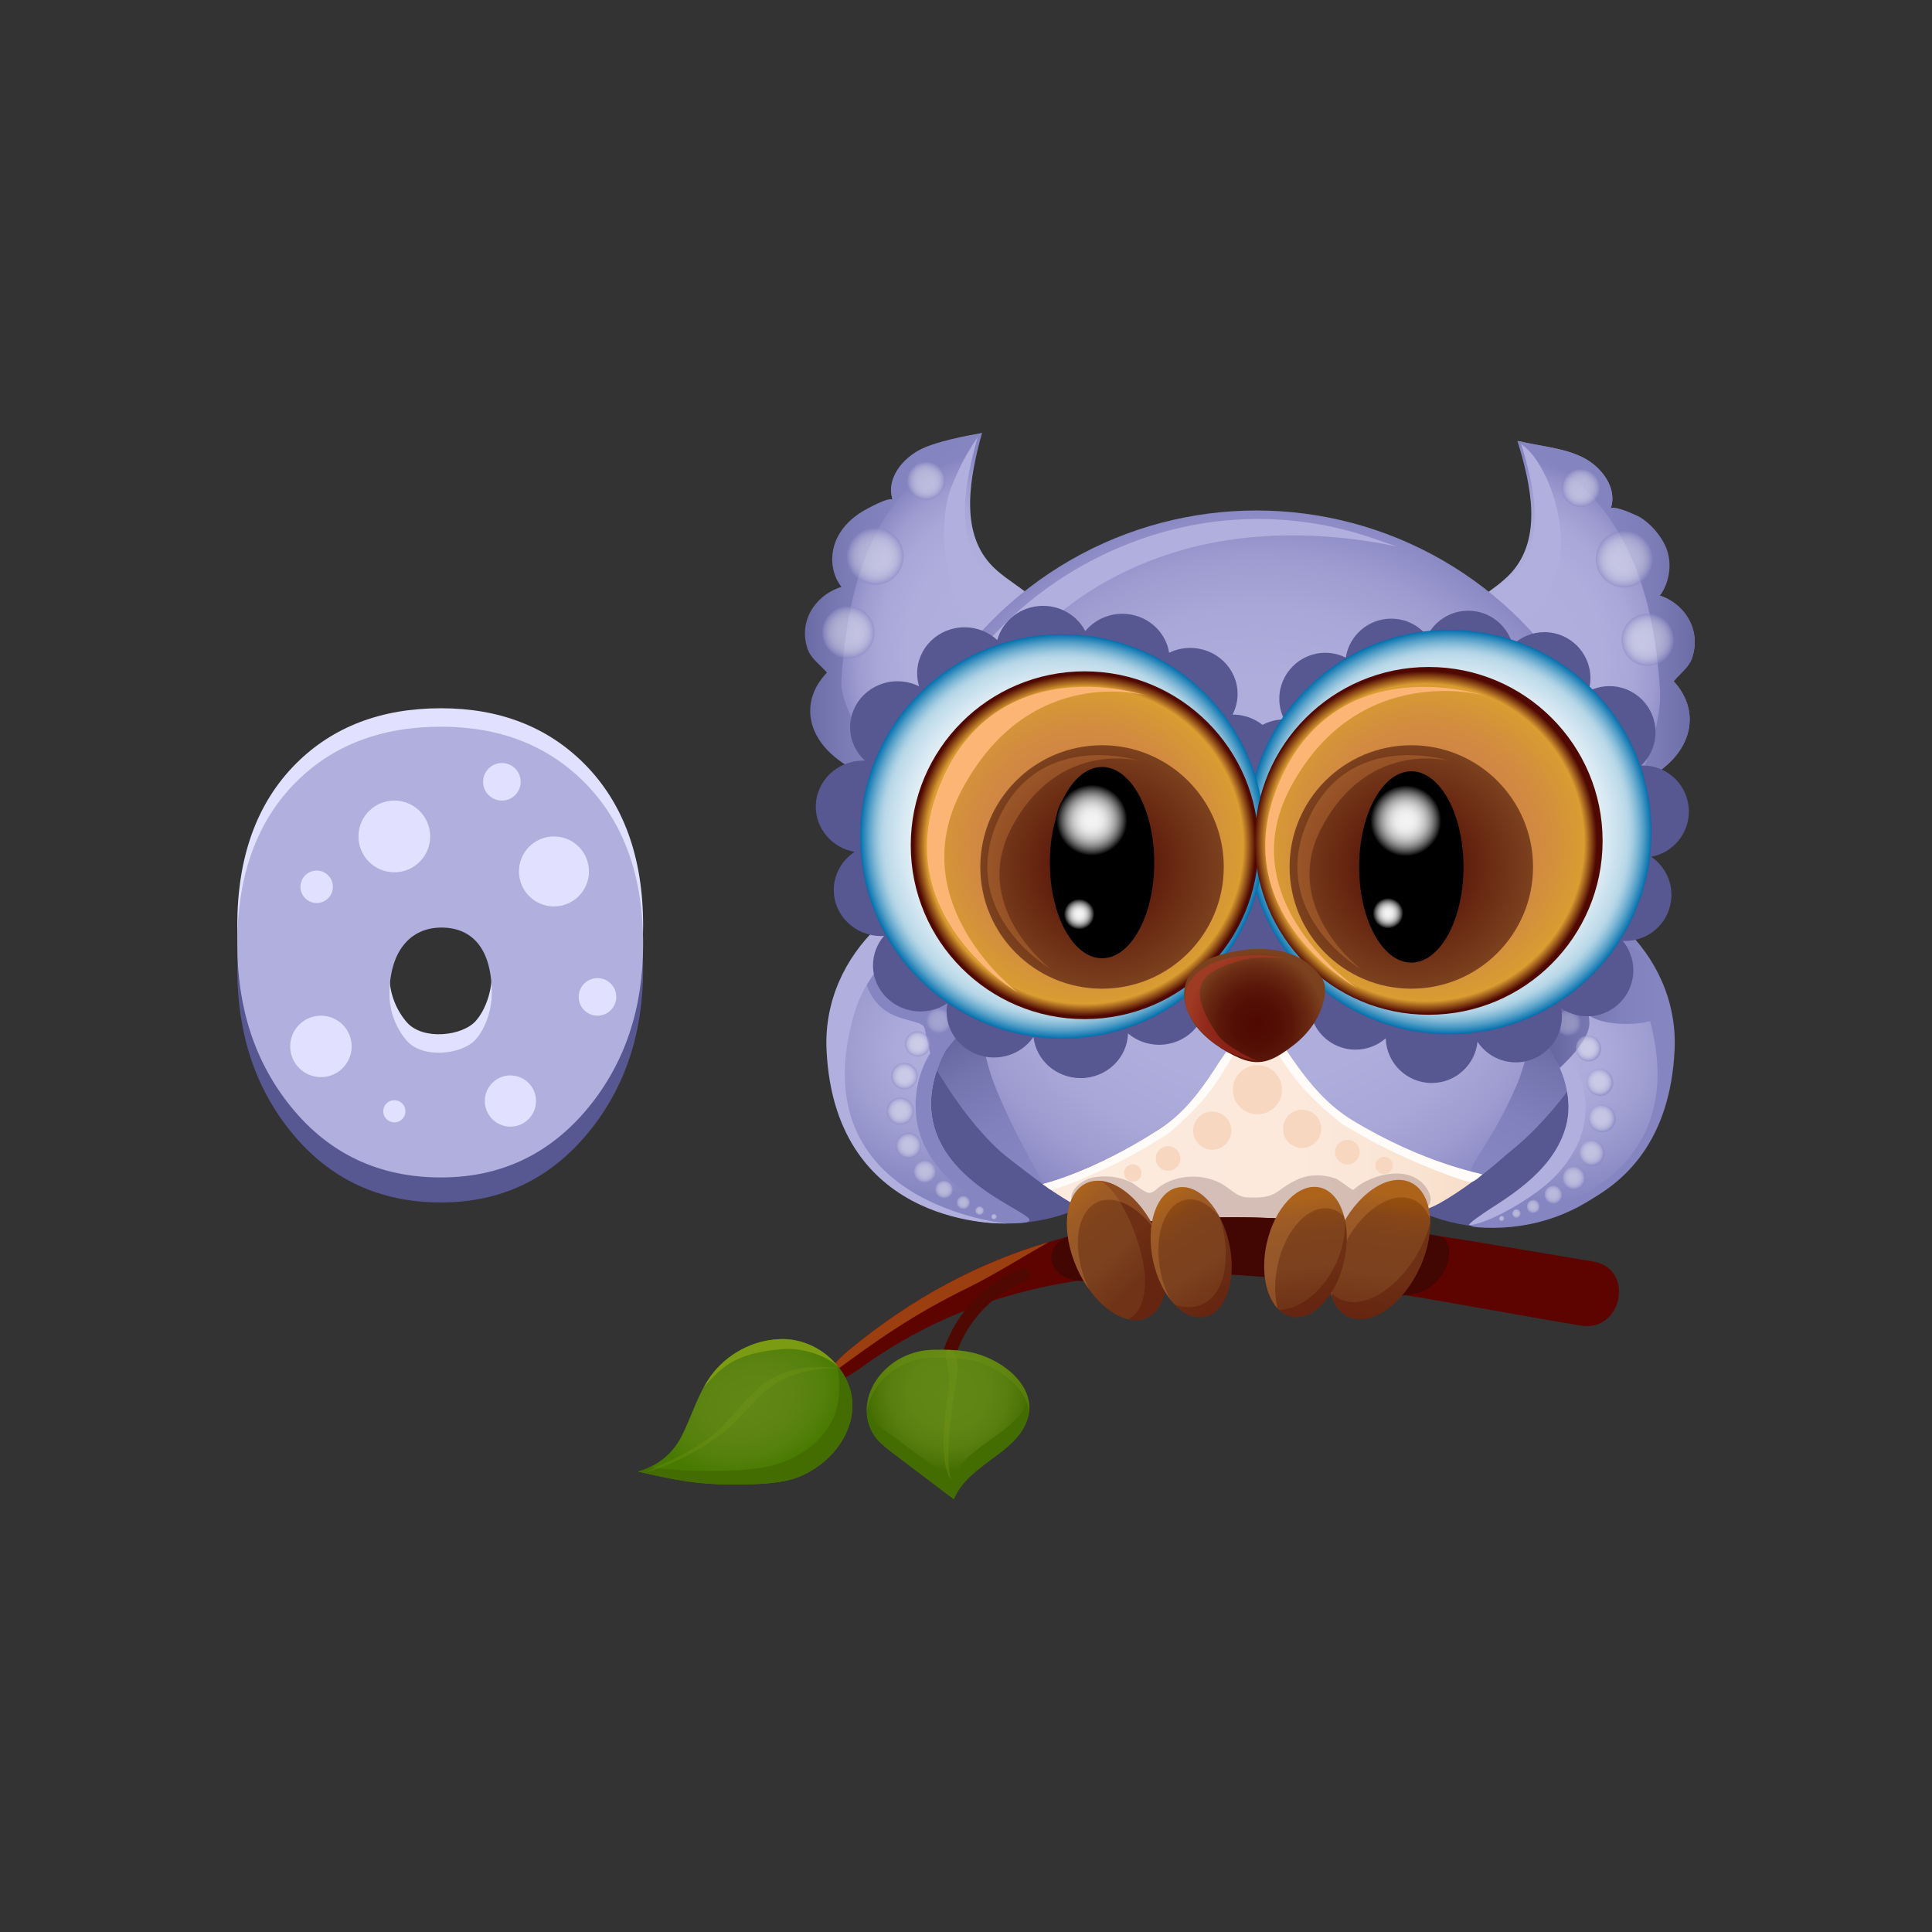 <?xml version="1.0" encoding="utf-8"?>
<!-- Generator: Adobe Illustrator 15.1.0, SVG Export Plug-In . SVG Version: 6.00 Build 0)  -->
<!DOCTYPE svg PUBLIC "-//W3C//DTD SVG 1.1//EN" "http://www.w3.org/Graphics/SVG/1.1/DTD/svg11.dtd">
<svg version="1.1" id="Layer_1" xmlns="http://www.w3.org/2000/svg" xmlns:xlink="http://www.w3.org/1999/xlink" x="0px" y="0px"
	 width="512px" height="512px" viewBox="0 0 512 512" enable-background="new 0 0 512 512" xml:space="preserve">
<rect x="0" y="0" width="512" height="512" fill="#333333" stroke="none"/>
<g>
	<g>
		<path fill="#575791" d="M170.435,256.835c0,17.079-4.844,31.522-14.531,43.325c-10.168,12.338-23.184,18.508-39.045,18.508
			c-16.344,0-29.569-6.218-39.686-18.652c-9.526-11.707-14.291-26.102-14.291-43.181c0-18.238,5.188-32.56,15.57-42.962
			c9.792-9.772,22.597-14.66,38.405-14.66c15.541,0,28.211,4.912,38.006,14.731C165.244,224.395,170.435,238.692,170.435,256.835z
			 M130.362,269.84c1.275-2.488,3.218-4.625,4.995-6.752c4.293-5.131,6.507-12.347,4.915-18.977
			c-2.58-10.756-15.377-11.307-24.172-8.794c-9.479,2.708-14.791,8.999-16.017,18.659c-0.676,5.333-1.187,10.76,1.641,15.549
			c2.494,4.228,2.758,9.137,6.134,12.949c4.256,4.809,14.673,3.61,18.218-0.394c1.17-1.322,2.491-3.209,2.83-4.97
			c0.35-1.805,0.048-3.557,0.655-5.375C129.778,271.08,130.052,270.45,130.362,269.84z"/>
		<path fill="#E1E1FF" d="M170.435,245.318c0,17.081-4.844,31.523-14.531,43.327c-10.168,12.338-23.184,18.506-39.045,18.506
			c-16.344,0-29.569-6.217-39.686-18.65c-9.526-11.709-14.291-26.102-14.291-43.182c0-18.238,5.188-32.561,15.57-42.962
			c9.792-9.774,22.597-14.661,38.405-14.661c15.541,0,28.211,4.91,38.006,14.732C165.244,212.879,170.435,227.176,170.435,245.318z
			 M130.323,258.303c0-11.381-4.876-17.373-13.343-17.373c-8.245,0-13.769,6.282-13.769,17.744c0,4.586,1.826,9.1,4.646,12.286
			c4.256,4.808,14.673,3.608,18.218-0.394C128.705,267.591,130.323,262.723,130.323,258.303z"/>
		<path fill="#B1AFDD" d="M170.435,250.205c0,17.078-4.844,31.521-14.531,43.326c-10.168,12.336-23.184,18.506-39.045,18.506
			c-16.344,0-29.569-6.217-39.686-18.652c-9.526-11.707-14.291-26.102-14.291-43.18c0-18.239,5.188-32.561,15.57-42.963
			c9.792-9.771,22.597-14.66,38.405-14.66c15.541,0,28.211,4.912,38.006,14.73C165.244,217.765,170.435,232.063,170.435,250.205z
			 M130.323,263.188c0-11.38-4.876-17.372-13.343-17.372c-8.245,0-13.769,6.282-13.769,17.743c0,4.586,1.826,9.103,4.646,12.287
			c4.256,4.809,14.673,3.609,18.218-0.394C128.705,272.479,130.323,267.609,130.323,263.188z"/>
		<circle fill="#E1E1FF" cx="104.502" cy="221.662" r="9.501"/>
		<circle fill="#E1E1FF" cx="135.266" cy="291.785" r="6.786"/>
		<circle fill="#E1E1FF" cx="85.049" cy="277.308" r="8.143"/>
		<circle fill="#E1E1FF" cx="104.502" cy="294.5" r="2.941"/>
		<circle fill="#E1E1FF" cx="146.802" cy="230.938" r="9.274"/>
		<circle fill="#E1E1FF" cx="158.338" cy="264.188" r="4.977"/>
		<circle fill="#E1E1FF" cx="83.919" cy="235.01" r="4.297"/>
		<circle fill="#E1E1FF" cx="133.004" cy="207.185" r="4.977"/>
	</g>
	<g>
		<ellipse fill="#575791" cx="266.703" cy="278.146" rx="47.236" ry="46.086"/>
		<path fill="#575791" d="M443.276,279.191c0,25.453-21.149,46.082-47.239,46.082c-26.089,0-47.237-20.629-47.237-46.082
			c0-25.456,21.148-46.088,47.237-46.088C422.126,233.103,443.276,253.736,443.276,279.191z"/>
		
			<radialGradient id="SVGID_1_" cx="224.376" cy="328.84" r="40.848" gradientTransform="matrix(0.993 0.118 0.152 -1.277 -10.995 564.897)" gradientUnits="userSpaceOnUse">
			<stop  offset="0" style="stop-color:#B1AFDD"/>
			<stop  offset="0.522" style="stop-color:#AFADDC"/>
			<stop  offset="0.71" style="stop-color:#A8A7D7"/>
			<stop  offset="0.844" style="stop-color:#9D9BD0"/>
			<stop  offset="0.952" style="stop-color:#8C8BC5"/>
			<stop  offset="0.985" style="stop-color:#8585C1"/>
		</radialGradient>
		<path fill="url(#SVGID_1_)" d="M278.284,174.715c-0.107,1.353-0.235,2.705-0.389,4.053c-1.039,9.105-3.229,19.526-11.059,25.298
			c-4.215,3.106-8.943,3.868-13.99,4.527c-3.087,0.402-5.493,1.168-8.721,0.887c-3.753-0.326-7.46-1.15-10.992-2.45
			c-4.126-1.521-8.076-3.735-11.048-6.979c-5.679-6.2-5.813-14.179-0.475-20.457c-1.633-1.961-4.01-3.57-4.895-6.171
			c-0.786-2.326-0.946-4.867-0.38-7.259c1.001-4.245,4.249-7.888,8.35-9.367c-2.778-3.651-3.093-8.858-1.27-13.068
			c1.274-2.938,3.492-5.391,6.129-7.177c0.502-0.341,6.754-4.422,7.262-3.081c-2.021-5.343,2.005-11.312,7.044-14
			c5.042-2.689,10.919-3.185,16.407-4.778c-3.229,11.743-5.954,25.84,2.251,34.839c4.58,5.025,12.004,7.555,14.781,13.76
			C278.87,166.823,278.592,170.862,278.284,174.715z"/>
		<path fill="#B1AFDD" d="M275.734,164.591c-2.776-6.101-10.199-8.587-14.781-13.525c-8.207-8.845-5.099-23.654-1.865-35.196
			c-3.945,5.752-5.318,9.272-6.896,13.006c-3.004,7.118-3.317,23.73,3.688,34.673c3.661,5.714,1.138,8.15,3.979,14.831
			c1.615,3.796,14.381-3.237,13.878,0.799c-0.177,1.417-0.374,2.835-0.6,4.246c-1.188,7.357-3.188,15.492-8.163,21.426
			c0.021,0.023-0.013-0.012,0.01,0.011c8.07-5.627,10.305-16.011,11.354-25.068c0.153-1.326,0.282-2.654,0.389-3.983
			C277.035,172.027,277.313,168.057,275.734,164.591z"/>
		
			<radialGradient id="SVGID_2_" cx="-1873.485" cy="74.636" r="40.847" gradientTransform="matrix(-1.026 0.149 -0.185 -1.273 -1505.863 547.421)" gradientUnits="userSpaceOnUse">
			<stop  offset="0" style="stop-color:#B1AFDD"/>
			<stop  offset="0.522" style="stop-color:#AFADDC"/>
			<stop  offset="0.71" style="stop-color:#A8A7D7"/>
			<stop  offset="0.844" style="stop-color:#9D9BD0"/>
			<stop  offset="0.952" style="stop-color:#8C8BC5"/>
			<stop  offset="0.985" style="stop-color:#8585C1"/>
		</radialGradient>
		<path fill="url(#SVGID_2_)" d="M384.751,177.423c0.142,1.349,0.302,2.697,0.488,4.042c1.271,9.077,3.763,19.432,11.992,24.965
			c4.431,2.977,9.341,3.593,14.583,4.096c3.203,0.307,5.712,0.999,9.05,0.618c3.875-0.441,7.696-1.381,11.326-2.791
			c4.24-1.646,8.282-3.985,11.288-7.321c5.749-6.379,5.714-14.363,0.052-20.479c1.646-2.011,4.075-3.697,4.936-6.325
			c0.765-2.349,0.874-4.897,0.238-7.272c-1.127-4.214-4.568-7.759-8.846-9.111c2.798-3.738,3.013-8.959,1.031-13.114
			c-1.38-2.898-3.73-5.284-6.497-6.99c-0.526-0.324-7.089-4.214-7.584-2.855c1.976-5.408-2.319-11.255-7.595-13.789
			c-5.276-2.533-11.376-2.848-17.089-4.271c3.594,11.646,6.717,25.664-1.586,34.919c-4.636,5.167-12.265,7.928-15.01,14.222
			C383.973,169.546,384.348,173.579,384.751,177.423z"/>
		<path fill="#B1AFDD" d="M403.214,208.411c-8.23-5.534-10.723-15.888-11.993-24.961c-0.188-1.344-0.35-2.694-0.49-4.045
			c-0.401-3.844,3.159-1.115,4.717-4.694c2.744-6.291,11.059-12.011,14.735-17.897c8.183-13.098,0.081-34.572-7.056-39.104
			c3.561,11.592,6.57,25.465-1.665,34.648c-4.637,5.169-12.268,7.927-15.01,14.223c-1.558,3.577-1.185,7.61-0.78,11.454
			c0.14,1.352,0.3,2.699,0.49,4.045c1.269,9.073,3.761,19.431,11.991,24.962c2.821,1.899,5.844,2.832,9.019,3.395
			C405.817,209.917,404.493,209.271,403.214,208.411z"/>
		
			<radialGradient id="SVGID_3_" cx="374.553" cy="114.643" r="101.966" gradientTransform="matrix(1 0 0 -1 -41.6 348.01)" gradientUnits="userSpaceOnUse">
			<stop  offset="0" style="stop-color:#B1AFDD"/>
			<stop  offset="0.522" style="stop-color:#AFADDC"/>
			<stop  offset="0.71" style="stop-color:#A8A7D7"/>
			<stop  offset="0.844" style="stop-color:#9D9BD0"/>
			<stop  offset="0.952" style="stop-color:#8C8BC5"/>
			<stop  offset="0.985" style="stop-color:#8585C1"/>
		</radialGradient>
		<ellipse fill="url(#SVGID_3_)" cx="332.952" cy="233.367" rx="98.509" ry="98.085"/>
		<path fill="#B1AFDD" d="M364.281,142.808c1.984,0.699,3.99,1.355,5.982,2.034c-12.96-2.7-26.212-3.699-39.419-2.389
			c-27.184,2.697-51.776,15.866-67.136,38.802c-5.832,8.712-8.912,25.383-22.112,24.317c-0.485-0.042,10.455-22.713,11.844-24.795
			c5.157-7.729,11.438-14.702,18.565-20.662c14.154-11.828,31.638-19.583,49.958-21.872
			C336.197,136.469,350.752,138.052,364.281,142.808z"/>
		
			<linearGradient id="SVGID_4_" gradientUnits="userSpaceOnUse" x1="290.029" y1="81.71" x2="313.301" y2="37.871" gradientTransform="matrix(1 0 0 -1 -41.6 348.01)">
			<stop  offset="0" style="stop-color:#575791"/>
			<stop  offset="0.102" style="stop-color:#5F5F9A"/>
			<stop  offset="0.411" style="stop-color:#7474AF"/>
			<stop  offset="0.71" style="stop-color:#8181BD"/>
			<stop  offset="0.985" style="stop-color:#8585C1"/>
		</linearGradient>
		<path fill="url(#SVGID_4_)" d="M276.696,314.118c0,0-9.792-7.317-11.622-8.994c-2.984-2.729-5.699-5.744-8.207-8.912
			c-4.859-6.144-8.976-12.887-12.413-19.916c-1.121-2.288-2.435-4.718-3.161-7.168c-0.76-2.565,0.204-3.096,2.628-4.334
			c2.924-1.5,8.27-2.803,11.455-1.349c2.645,1.207,2.757,5.029,3.62,7.553c1.887,5.512,1.859,9.718,4.64,16.701
			c2.339,5.878,5.105,11.57,8.069,17.15C272.011,305.424,276.696,314.118,276.696,314.118z"/>
		
			<linearGradient id="SVGID_5_" gradientUnits="userSpaceOnUse" x1="-1723.615" y1="81.835" x2="-1701.299" y2="39.797" gradientTransform="matrix(-1.142 0 0 -1 -1548.697 348.01)">
			<stop  offset="0" style="stop-color:#575791"/>
			<stop  offset="0.102" style="stop-color:#5F5F9A"/>
			<stop  offset="0.411" style="stop-color:#7474AF"/>
			<stop  offset="0.71" style="stop-color:#8181BD"/>
			<stop  offset="0.985" style="stop-color:#8585C1"/>
		</linearGradient>
		<path fill="url(#SVGID_5_)" d="M391.338,312.592c0,0,6.815-5.791,8.907-7.468c3.407-2.729,6.508-5.744,9.369-8.912
			c5.549-6.144,10.248-12.887,14.174-19.916c1.278-2.288,2.779-4.718,3.606-7.168c0.87-2.565-0.229-3.096-2.999-4.334
			c-3.337-1.5-9.444-2.803-13.081-1.349c-3.018,1.207-3.146,5.029-4.134,7.553c-2.152,5.512-2.899,11.172-5.295,16.701
			c-2.564,5.915-5.652,11.683-9.215,17.15C386.15,314.85,391.338,312.592,391.338,312.592z"/>
		
			<radialGradient id="SVGID_6_" cx="290.434" cy="69.863" r="38.641" gradientTransform="matrix(1 0 0 -1 -41.6 348.01)" gradientUnits="userSpaceOnUse">
			<stop  offset="0" style="stop-color:#B1AFDD"/>
			<stop  offset="0.287" style="stop-color:#ACAADA"/>
			<stop  offset="0.62" style="stop-color:#9E9DD1"/>
			<stop  offset="0.976" style="stop-color:#8787C2"/>
			<stop  offset="1" style="stop-color:#8585C1"/>
		</radialGradient>
		<path fill="url(#SVGID_6_)" d="M254.031,272.382c-28.805,42.632,38.764,51.851,12.673,51.851
			c-26.088,0-47.237-20.635-47.237-46.086c0-25.456,21.147-46.085,47.237-46.085C292.794,232.061,268.281,251.293,254.031,272.382z"
			/>
		<path fill="#8585C1" d="M243.878,300.83c1.47,4.469,4.271,8.436,7.657,11.688c4.639,4.455,15.375,10.264,20.98,10.727
			c1.58,0.132-4.74-3.465-5.219-3.747c-4.896-2.875-9.698-6.042-13.561-10.253c-3.992-4.355-6.717-9.746-6.982-15.719
			c-0.158-3.58,0.535-7.14,1.728-10.498c1.684-4.746,4.958-8.62,6.677-13.293c-4.583,4.135-8.693,7.949-10.862,13.906
			C242.302,289.117,242.047,295.27,243.878,300.83z"/>
		<path fill="#8585C1" d="M254.924,273.036c-0.882,1.282-7.079,8.792-7.242,8.628c-1.067-1.055-1.593-4.645-1.924-5.841
			c-1.091-3.925,0.096-4.091-4.196-5.244c-2.159-0.577-4.333-1.163-6.26-2.335c-3.98-2.417-5.846-6.434-6.481-10.939
			c-0.2-1.425-0.326-2.881-0.097-4.303c1.073-6.607,9.648-12.224,15.036-15.153c7.017-3.811,14.961-5.789,22.943-5.789
			c3.436,0,9.813-0.095,11.291,3.941c1.297,3.542-2.304,8.139-4.154,10.788c-3.733,5.339-8.088,10.238-12.146,15.328
			C259.929,264.332,257.637,269.068,254.924,273.036z"/>
		<path fill="#B1AFDD" d="M226.272,269.002c-14.3,50.223,40.432,55.229,40.432,55.229s-45.519,1.937-47.669-46.127
			c-1.138-25.425,21.58-46.043,47.669-46.043C292.794,232.061,235.81,235.516,226.272,269.002z"/>
		
			<radialGradient id="SVGID_7_" cx="-1853.191" cy="68.711" r="38.641" gradientTransform="matrix(-1.001 0 0 -1 -1441.27 348.01)" gradientUnits="userSpaceOnUse">
			<stop  offset="0" style="stop-color:#B1AFDD"/>
			<stop  offset="0.287" style="stop-color:#ACAADA"/>
			<stop  offset="0.62" style="stop-color:#9E9DD1"/>
			<stop  offset="0.976" style="stop-color:#8787C2"/>
			<stop  offset="1" style="stop-color:#8585C1"/>
		</radialGradient>
		<path fill="url(#SVGID_7_)" d="M408.388,273.535c28.829,42.63-38.797,51.849-12.688,51.849c26.116,0,47.282-20.635,47.282-46.087
			c0-25.453-21.166-46.084-47.282-46.084C369.591,233.212,394.125,252.446,408.388,273.535z"/>
		<path fill="#8585C1" d="M436.842,269.002c14.586,50.223-41.235,55.229-41.235,55.229s45.984,1.979,48.18-46.086
			c1.161-25.428-21.569-46.084-48.18-46.084C368.997,232.061,427.115,235.516,436.842,269.002z"/>
		
			<linearGradient id="SVGID_8_" gradientUnits="userSpaceOnUse" x1="317.91" y1="45.69" x2="433.938" y2="45.69" gradientTransform="matrix(1 0 0 -1 -41.6 348.01)">
			<stop  offset="0.007" style="stop-color:#FCEADE"/>
			<stop  offset="0.572" style="stop-color:#FCE9DC"/>
			<stop  offset="0.803" style="stop-color:#FAE5D5"/>
			<stop  offset="0.974" style="stop-color:#F8DEC9"/>
			<stop  offset="1" style="stop-color:#F8DDC6"/>
		</linearGradient>
		<path fill="url(#SVGID_8_)" d="M331.825,331.143c14.229-0.007,34.789-6.227,48.221-12.031c3.819-1.65,13.089-7.769,12.236-7.981
			c0,0-17.277-2.454-31.677-11.67c-16.795-10.747-19.238-25.375-25.925-25.924c-11.406-0.933-11.524,15.553-27.651,25.924
			c-17.649,11.349-30.72,14.358-30.72,14.358s8.626,6.168,16.419,9.556C303.889,328.229,319.529,331.148,331.825,331.143z"/>
		
			<linearGradient id="SVGID_9_" gradientUnits="userSpaceOnUse" x1="317.91" y1="36.669" x2="433.937" y2="36.669" gradientTransform="matrix(1 0 0 -1 -41.6 348.01)">
			<stop  offset="0.007" style="stop-color:#FCEADE"/>
			<stop  offset="0.572" style="stop-color:#FCE9DC"/>
			<stop  offset="0.803" style="stop-color:#FAE5D5"/>
			<stop  offset="0.974" style="stop-color:#F8DEC9"/>
			<stop  offset="1" style="stop-color:#F8DDC6"/>
		</linearGradient>
		<path fill="url(#SVGID_9_)" d="M331.825,331.143c14.229-0.007,34.581-5.632,48.012-11.438c3.817-1.65,13.298-8.362,12.445-8.576
			c0,0-17.277-2.454-31.677-11.67c-16.795-10.747-37.449-10.371-53.576,0c-17.649,11.348-30.72,14.357-30.72,14.357
			s8.626,6.168,16.419,9.557C303.889,328.229,319.529,331.148,331.825,331.143z"/>
		<path opacity="0.46" fill="#A88B8A" enable-background="new    " d="M331.709,330.186c9.5-0.006,19.029-2.166,28.131-4.729
			c4.731-1.336,7.9-1.014,12.516-2.713c3.674-1.354,8.949-2.525,5.845-7.629c-4.114-6.76-14.75-4.065-19.306-0.008
			c-0.099,0.086-0.206,0.183-0.337,0.201c-0.33,0.049-3.674-2.627-4.428-2.91c-1.886-0.703-3.919-1.016-5.933-0.887
			c-3.769,0.235-6.501,2.047-9.458,4.176c-2.465,1.776-4.849,1.699-7.814,1.662c-2.416-0.025-3.792-1.268-5.7-2.676
			c-4.939-3.643-12.085-3.753-17.3-0.619c-1.181,0.713-2.243,2.243-3.533,2.059c-1.329-0.187-3.378-2.172-4.665-2.795
			c-3.108-1.506-6.534-1.901-9.998-1.289c-3.096,0.551-7.305,3.897-5.3,7.177c1.222,1.991,4.294,1.946,6.362,2.847
			C302.473,327.131,318.842,330.191,331.709,330.186z"/>
		<path fill="#FFFBF8" d="M310.266,299.844c12.239-10.453,13.298-15.797,18.706-23.382c2.795-3.922-1.038-0.944-2.384,0.448
			c-1.877,1.943-3.283,4.329-4.759,6.572c-4.064,6.185-8.486,11.916-14.8,15.977c-17.424,11.2-30.38,14.277-30.712,14.354
			c0.924-0.213,1.355,1.275,2.121,1.414c1.34,0.244,9.069-3.091,11.933-4.369c5.576-2.486,11.01-5.315,16.182-8.568
			C307.805,301.5,309.137,300.807,310.266,299.844z"/>
		<path fill="#FFFBF8" d="M355.093,297.404c-13.294-10.651-14.441-16.1-20.314-23.83c-3.035-3.996,1.129-0.963,2.589,0.455
			c2.036,1.979,3.566,4.414,5.167,6.701c4.416,6.303,9.215,12.146,16.073,16.283c18.919,11.414,33.848,13.93,34.245,14.236
			c-0.491,0.338-2.02,1.818-2.853,1.96c-1.453,0.249-10.193-3.272-13.303-4.577c-6.056-2.539-11.956-5.418-17.573-8.734
			C357.765,299.092,356.319,298.386,355.093,297.404z"/>
		<path fill="#B1AFDD" d="M419.308,299.868c-1.297,4.567-4.075,8.733-7.534,12.228c-4.743,4.787-16.103,11.719-22.166,12.594
			c-1.711,0.248,4.992-4.15,5.495-4.469c5.129-3.229,10.137-6.744,14.051-11.229c4.049-4.64,6.646-10.22,6.53-16.196
			c-0.07-3.583-1.064-7.083-2.588-10.347c-2.149-4.612-5.975-8.232-8.161-12.771c5.265,3.785,9.995,7.288,12.757,13.072
			C420.23,288.07,420.924,294.188,419.308,299.868z"/>
		
			<linearGradient id="SVGID_10_" gradientUnits="userSpaceOnUse" x1="444.156" y1="185.923" x2="498.46" y2="185.923" gradientTransform="matrix(1 0 0 -1 -41.6 348.01)">
			<stop  offset="0.015" style="stop-color:#8585C1"/>
			<stop  offset="0.442" style="stop-color:#8383BF"/>
			<stop  offset="0.656" style="stop-color:#7C7CB7"/>
			<stop  offset="0.822" style="stop-color:#6F6FAA"/>
			<stop  offset="0.963" style="stop-color:#5D5D97"/>
			<stop  offset="1" style="stop-color:#575791"/>
		</linearGradient>
		<path fill="url(#SVGID_10_)" d="M448.704,166.957c-1.127-4.214-4.568-7.759-8.846-9.111c2.798-3.739,3.404-9.146,1.427-13.301
			c-1.384-2.899-3.849-5.75-6.616-7.456c-0.525-0.325-7.364-3.561-7.859-2.204c1.976-5.406-2.319-11.253-7.595-13.787
			c-5.145-2.47-11.069-2.837-16.659-4.173c20.604,11.177,35.05,27.57,37.354,65.978c0.478,7.953-3.314,17.163-5.161,24.346
			c3.282-1.546,6.338-3.561,8.729-6.216c5.749-6.379,5.714-14.363,0.052-20.479c1.646-2.011,4.075-3.697,4.936-6.325
			C449.23,171.88,449.34,169.332,448.704,166.957z"/>
		
			<linearGradient id="SVGID_11_" gradientUnits="userSpaceOnUse" x1="-1445.945" y1="188.11" x2="-1393.842" y2="188.11" gradientTransform="matrix(-1.046 0 0 -1 -1251.716 348.01)">
			<stop  offset="0.015" style="stop-color:#8585C1"/>
			<stop  offset="0.442" style="stop-color:#8383BF"/>
			<stop  offset="0.656" style="stop-color:#7C7CB7"/>
			<stop  offset="0.822" style="stop-color:#6F6FAA"/>
			<stop  offset="0.963" style="stop-color:#5D5D97"/>
			<stop  offset="1" style="stop-color:#575791"/>
		</linearGradient>
		<path fill="url(#SVGID_11_)" d="M213.745,164.652c1.177-4.215,4.776-7.758,9.249-9.112c-2.928-3.738-3.151-8.956-1.081-13.114
			c1.445-2.898,3.903-5.282,6.796-6.989c0.549-0.325,7.409-4.214,7.928-2.856c-2.068-5.407,2.409-11.289,7.941-13.787
			c5.562-2.513,15.793-4.032,15.433-3.98c-21.542,11.175-34.663,27.377-37.072,65.781c-0.497,7.954,13.131,25.373,5.396,24.349
			c-3.434-1.547-6.626-3.562-9.127-6.218c-6.008-6.377-5.975-14.361-0.055-20.477c-1.722-2.012-4.263-3.697-5.159-6.327
			C213.197,169.577,213.08,167.028,213.745,164.652z"/>
		
			<radialGradient id="SVGID_12_" cx="284.778" cy="71.361" r="3.35" gradientTransform="matrix(1 0 0 -1 -41.6 348.01)" gradientUnits="userSpaceOnUse">
			<stop  offset="0" style="stop-color:#ECECF5"/>
			<stop  offset="0.369" style="stop-color:#EAEAF4"/>
			<stop  offset="0.543" style="stop-color:#E2E2F0"/>
			<stop  offset="0.676" style="stop-color:#D5D5EA"/>
			<stop  offset="0.788" style="stop-color:#C3C3E0"/>
			<stop  offset="0.887" style="stop-color:#ABABD4"/>
			<stop  offset="0.976" style="stop-color:#8E8EC6"/>
			<stop  offset="1" style="stop-color:#8585C1"/>
		</radialGradient>
		<circle opacity="0.5" fill="url(#SVGID_12_)" enable-background="new    " cx="243.178" cy="276.649" r="3.35"/>
		
			<radialGradient id="SVGID_13_" cx="290.387" cy="77.494" r="3.349" gradientTransform="matrix(1 0 0 -1 -41.6 348.01)" gradientUnits="userSpaceOnUse">
			<stop  offset="0" style="stop-color:#ECECF5"/>
			<stop  offset="0.369" style="stop-color:#EAEAF4"/>
			<stop  offset="0.543" style="stop-color:#E2E2F0"/>
			<stop  offset="0.676" style="stop-color:#D5D5EA"/>
			<stop  offset="0.788" style="stop-color:#C3C3E0"/>
			<stop  offset="0.887" style="stop-color:#ABABD4"/>
			<stop  offset="0.976" style="stop-color:#8E8EC6"/>
			<stop  offset="1" style="stop-color:#8585C1"/>
		</radialGradient>
		<circle opacity="0.3" fill="url(#SVGID_13_)" enable-background="new    " cx="248.787" cy="270.516" r="3.349"/>
		
			<radialGradient id="SVGID_14_" cx="281.283" cy="62.835" r="3.499" gradientTransform="matrix(1 0 0 -1 -41.6 348.01)" gradientUnits="userSpaceOnUse">
			<stop  offset="0" style="stop-color:#ECECF5"/>
			<stop  offset="0.369" style="stop-color:#EAEAF4"/>
			<stop  offset="0.543" style="stop-color:#E2E2F0"/>
			<stop  offset="0.676" style="stop-color:#D5D5EA"/>
			<stop  offset="0.788" style="stop-color:#C3C3E0"/>
			<stop  offset="0.887" style="stop-color:#ABABD4"/>
			<stop  offset="0.976" style="stop-color:#8E8EC6"/>
			<stop  offset="1" style="stop-color:#8585C1"/>
		</radialGradient>
		<circle opacity="0.5" fill="url(#SVGID_14_)" enable-background="new    " cx="239.682" cy="285.175" r="3.499"/>
		
			<radialGradient id="SVGID_15_" cx="280.195" cy="53.559" r="3.581" gradientTransform="matrix(1 0 0 -1 -41.6 348.01)" gradientUnits="userSpaceOnUse">
			<stop  offset="0" style="stop-color:#ECECF5"/>
			<stop  offset="0.369" style="stop-color:#EAEAF4"/>
			<stop  offset="0.543" style="stop-color:#E2E2F0"/>
			<stop  offset="0.676" style="stop-color:#D5D5EA"/>
			<stop  offset="0.788" style="stop-color:#C3C3E0"/>
			<stop  offset="0.887" style="stop-color:#ABABD4"/>
			<stop  offset="0.976" style="stop-color:#8E8EC6"/>
			<stop  offset="1" style="stop-color:#8585C1"/>
		</radialGradient>
		<path opacity="0.5" fill="url(#SVGID_15_)" enable-background="new    " d="M241.711,296.212
			c-0.971,1.722-3.154,2.329-4.877,1.358c-1.721-0.973-2.328-3.154-1.356-4.877c0.972-1.725,3.154-2.334,4.877-1.36
			C242.076,292.309,242.683,294.49,241.711,296.212z"/>
		
			<radialGradient id="SVGID_16_" cx="282.352" cy="44.415" r="3.349" gradientTransform="matrix(1 0 0 -1 -41.6 348.01)" gradientUnits="userSpaceOnUse">
			<stop  offset="0" style="stop-color:#ECECF5"/>
			<stop  offset="0.369" style="stop-color:#EAEAF4"/>
			<stop  offset="0.543" style="stop-color:#E2E2F0"/>
			<stop  offset="0.676" style="stop-color:#D5D5EA"/>
			<stop  offset="0.788" style="stop-color:#C3C3E0"/>
			<stop  offset="0.887" style="stop-color:#ABABD4"/>
			<stop  offset="0.976" style="stop-color:#8E8EC6"/>
			<stop  offset="1" style="stop-color:#8585C1"/>
		</radialGradient>
		<circle opacity="0.5" fill="url(#SVGID_16_)" enable-background="new    " cx="240.752" cy="303.595" r="3.349"/>
		
			<radialGradient id="SVGID_17_" cx="286.667" cy="37.555" r="3.03" gradientTransform="matrix(1 0 0 -1 -41.6 348.01)" gradientUnits="userSpaceOnUse">
			<stop  offset="0" style="stop-color:#ECECF5"/>
			<stop  offset="0.369" style="stop-color:#EAEAF4"/>
			<stop  offset="0.543" style="stop-color:#E2E2F0"/>
			<stop  offset="0.676" style="stop-color:#D5D5EA"/>
			<stop  offset="0.788" style="stop-color:#C3C3E0"/>
			<stop  offset="0.887" style="stop-color:#ABABD4"/>
			<stop  offset="0.976" style="stop-color:#8E8EC6"/>
			<stop  offset="1" style="stop-color:#8585C1"/>
		</radialGradient>
		<path opacity="0.5" fill="url(#SVGID_17_)" enable-background="new    " d="M247.707,311.945c-0.822,1.457-2.67,1.97-4.127,1.146
			c-1.458-0.82-1.975-2.67-1.152-4.129c0.823-1.454,2.67-1.969,4.128-1.146C248.014,308.641,248.527,310.486,247.707,311.945z"/>
		
			<radialGradient id="SVGID_18_" cx="291.776" cy="32.828" r="2.443" gradientTransform="matrix(1 0 0 -1 -41.6 348.01)" gradientUnits="userSpaceOnUse">
			<stop  offset="0" style="stop-color:#ECECF5"/>
			<stop  offset="0.369" style="stop-color:#EAEAF4"/>
			<stop  offset="0.543" style="stop-color:#E2E2F0"/>
			<stop  offset="0.676" style="stop-color:#D5D5EA"/>
			<stop  offset="0.788" style="stop-color:#C3C3E0"/>
			<stop  offset="0.887" style="stop-color:#ABABD4"/>
			<stop  offset="0.976" style="stop-color:#8E8EC6"/>
			<stop  offset="1" style="stop-color:#8585C1"/>
		</radialGradient>
		<path opacity="0.5" fill="url(#SVGID_18_)" enable-background="new    " d="M252.304,316.383c-0.663,1.172-2.153,1.59-3.329,0.928
			c-1.175-0.664-1.589-2.156-0.926-3.332c0.66-1.172,2.152-1.588,3.325-0.926C252.549,313.715,252.965,315.207,252.304,316.383z"/>
		
			<radialGradient id="SVGID_19_" cx="296.873" cy="29.338" r="1.81" gradientTransform="matrix(1 0 0 -1 -41.6 348.01)" gradientUnits="userSpaceOnUse">
			<stop  offset="0" style="stop-color:#ECECF5"/>
			<stop  offset="0.369" style="stop-color:#EAEAF4"/>
			<stop  offset="0.543" style="stop-color:#E2E2F0"/>
			<stop  offset="0.676" style="stop-color:#D5D5EA"/>
			<stop  offset="0.788" style="stop-color:#C3C3E0"/>
			<stop  offset="0.887" style="stop-color:#ABABD4"/>
			<stop  offset="0.976" style="stop-color:#8E8EC6"/>
			<stop  offset="1" style="stop-color:#8585C1"/>
		</radialGradient>
		<circle opacity="0.5" fill="url(#SVGID_19_)" enable-background="new    " cx="255.273" cy="318.672" r="1.811"/>
		
			<radialGradient id="SVGID_20_" cx="301.194" cy="27.186" r="1.21" gradientTransform="matrix(1 0 0 -1 -41.6 348.01)" gradientUnits="userSpaceOnUse">
			<stop  offset="0" style="stop-color:#ECECF5"/>
			<stop  offset="0.369" style="stop-color:#EAEAF4"/>
			<stop  offset="0.543" style="stop-color:#E2E2F0"/>
			<stop  offset="0.676" style="stop-color:#D5D5EA"/>
			<stop  offset="0.788" style="stop-color:#C3C3E0"/>
			<stop  offset="0.887" style="stop-color:#ABABD4"/>
			<stop  offset="0.976" style="stop-color:#8E8EC6"/>
			<stop  offset="1" style="stop-color:#8585C1"/>
		</radialGradient>
		<path opacity="0.5" fill="url(#SVGID_20_)" enable-background="new    " d="M260.647,321.422c-0.33,0.578-1.066,0.785-1.646,0.456
			c-0.583-0.329-0.789-1.063-0.461-1.647c0.328-0.582,1.066-0.789,1.648-0.459C260.77,320.098,260.975,320.838,260.647,321.422z"/>
		
			<radialGradient id="SVGID_21_" cx="305.007" cy="25.584" r="0.786" gradientTransform="matrix(1 0 0 -1 -41.6 348.01)" gradientUnits="userSpaceOnUse">
			<stop  offset="0" style="stop-color:#ECECF5"/>
			<stop  offset="0.369" style="stop-color:#EAEAF4"/>
			<stop  offset="0.543" style="stop-color:#E2E2F0"/>
			<stop  offset="0.676" style="stop-color:#D5D5EA"/>
			<stop  offset="0.788" style="stop-color:#C3C3E0"/>
			<stop  offset="0.887" style="stop-color:#ABABD4"/>
			<stop  offset="0.976" style="stop-color:#8E8EC6"/>
			<stop  offset="1" style="stop-color:#8585C1"/>
		</radialGradient>
		<path opacity="0.5" fill="url(#SVGID_21_)" enable-background="new    " d="M264.091,322.814c-0.213,0.377-0.693,0.509-1.07,0.297
			c-0.378-0.217-0.512-0.693-0.298-1.069c0.211-0.38,0.692-0.515,1.07-0.299C264.171,321.955,264.305,322.434,264.091,322.814z"/>
		<path fill="#575791" d="M345.351,235.279c-0.132,2.464-0.276,4.981-1.176,7.277c-0.609,1.558-1.552,2.962-2.559,4.293
			c-2.869,3.795-6.499,4.788-9.93,7.588c-3.353,2.731-5.726,5.192-10.425,5.192c-0.968,0-1.904-0.118-2.812-0.318
			c0.821,1.621,1.292,3.437,1.292,5.365c0,6.736-5.624,12.2-12.563,12.2c-3.161,0-6.043-1.142-8.25-3.015
			c-0.193,6.574-5.729,11.848-12.547,11.848c-6.494,0-11.838-4.786-12.492-10.925c-2.254,3.288-6.1,5.458-10.471,5.458
			c-6.938,0-12.563-5.463-12.563-12.201c0-0.742,0.077-1.463,0.207-2.169c-2.027,1.362-4.486,2.169-7.142,2.169
			c-6.938,0-12.563-5.461-12.563-12.2c0-2.976,1.101-5.7,2.925-7.818c-0.253,0.015-0.504,0.036-0.759,0.036
			c-6.938,0-12.564-5.462-12.564-12.199c0-4.2,2.187-7.902,5.513-10.097c-5.844-1.045-10.279-6.01-10.279-11.989
			c0-6.737,5.626-12.201,12.564-12.201c0.162,0,0.318,0.019,0.477,0.024c-2.423-2.224-3.942-5.365-3.942-8.854
			c0-6.738,5.626-12.202,12.563-12.202c2.063,0,4.001,0.49,5.719,1.345c-0.33-1.096-0.519-2.251-0.519-3.45
			c0-6.738,5.627-12.197,12.564-12.197c3.363,0,6.411,1.291,8.67,3.381c1.427-5.214,6.309-9.062,12.128-9.062
			c4.896,0,9.127,2.725,11.2,6.693c2.305-2.794,5.841-4.589,9.813-4.589c6.28,0,11.472,4.479,12.401,10.324
			c1.685-0.811,3.572-1.281,5.579-1.281c6.938,0,12.563,5.462,12.563,12.201c0,1.97-0.489,3.823-1.345,5.472
			c0.015,0,0.029-0.003,0.046-0.003c6.938,0,12.563,5.461,12.563,12.197c0,1.874-0.446,3.641-1.222,5.226
			c0.083-0.171,2.984,3.353,3.194,3.732c0.944,1.708,1.21,3.33,1.367,5.228c0.341,4.042,0.856,8.309,1.555,12.345
			C344.563,230.599,345.49,232.669,345.351,235.279z"/>
		
			<linearGradient id="SVGID_22_" gradientUnits="userSpaceOnUse" x1="445.524" y1="82.833" x2="481.892" y2="82.833" gradientTransform="matrix(1 0 0 -1 -41.6 348.01)">
			<stop  offset="0" style="stop-color:#575791"/>
			<stop  offset="0.102" style="stop-color:#5F5F9A"/>
			<stop  offset="0.411" style="stop-color:#7474AF"/>
			<stop  offset="0.71" style="stop-color:#8181BD"/>
			<stop  offset="0.985" style="stop-color:#8585C1"/>
		</linearGradient>
		<path fill="url(#SVGID_22_)" d="M428.421,249.501c-1.603-0.619-3.084-1.563-4.76-1.945c-3.126-0.71-6.332,0.652-9.126,2.22
			c-4.696,2.632-8.696,5.646-10.289,11.067c-1.113,3.8,0.96,1.882,1.618,5.785c0.494,2.957,1.654,6.771,4.472,11.187
			c1.812,2.834,3.025,5.176,3.025,5.176s7.843-6.903,7.843-11.801c0-0.741-0.079-1.463-0.204-2.168
			c1.97,1.365,4.371,1.904,6.935,2.17c4.088,0.418,9.667,0.092,11.749-1.898c1.736-1.66-0.827-5.15-0.543-7.734
			C439.961,254.171,434.141,251.707,428.421,249.501z"/>
		
			<radialGradient id="SVGID_23_" cx="-377.074" cy="134.47" r="3.35" gradientTransform="matrix(-1.004 -0.082 0.056 -1.023 34.661 384.333)" gradientUnits="userSpaceOnUse">
			<stop  offset="0" style="stop-color:#ECECF5"/>
			<stop  offset="0.369" style="stop-color:#EAEAF4"/>
			<stop  offset="0.543" style="stop-color:#E2E2F0"/>
			<stop  offset="0.676" style="stop-color:#D5D5EA"/>
			<stop  offset="0.788" style="stop-color:#C3C3E0"/>
			<stop  offset="0.887" style="stop-color:#ABABD4"/>
			<stop  offset="0.976" style="stop-color:#8E8EC6"/>
			<stop  offset="1" style="stop-color:#8585C1"/>
		</radialGradient>
		<path opacity="0.5" fill="url(#SVGID_23_)" enable-background="new    " d="M417.944,279.302c0.821,1.722,2.842,2.472,4.511,1.675
			c1.668-0.797,2.355-2.84,1.534-4.563c-0.823-1.723-2.841-2.475-4.514-1.675C417.807,275.536,417.12,277.577,417.944,279.302z"/>
		
			<radialGradient id="SVGID_24_" cx="-371.465" cy="140.603" r="3.351" gradientTransform="matrix(-1.004 -0.082 0.056 -1.023 34.661 384.333)" gradientUnits="userSpaceOnUse">
			<stop  offset="0" style="stop-color:#ECECF5"/>
			<stop  offset="0.369" style="stop-color:#EAEAF4"/>
			<stop  offset="0.543" style="stop-color:#E2E2F0"/>
			<stop  offset="0.676" style="stop-color:#D5D5EA"/>
			<stop  offset="0.788" style="stop-color:#C3C3E0"/>
			<stop  offset="0.887" style="stop-color:#ABABD4"/>
			<stop  offset="0.976" style="stop-color:#8E8EC6"/>
			<stop  offset="1" style="stop-color:#8585C1"/>
		</radialGradient>
		<path opacity="0.3" fill="url(#SVGID_24_)" enable-background="new    " d="M412.654,272.566c0.823,1.724,2.843,2.473,4.513,1.678
			c1.67-0.799,2.356-2.842,1.533-4.563c-0.821-1.725-2.843-2.476-4.512-1.678C412.519,268.803,411.83,270.843,412.654,272.566z"/>
		
			<radialGradient id="SVGID_25_" cx="-380.57" cy="125.946" r="3.5" gradientTransform="matrix(-1.004 -0.082 0.056 -1.023 34.661 384.333)" gradientUnits="userSpaceOnUse">
			<stop  offset="0" style="stop-color:#ECECF5"/>
			<stop  offset="0.369" style="stop-color:#EAEAF4"/>
			<stop  offset="0.543" style="stop-color:#E2E2F0"/>
			<stop  offset="0.676" style="stop-color:#D5D5EA"/>
			<stop  offset="0.788" style="stop-color:#C3C3E0"/>
			<stop  offset="0.887" style="stop-color:#ABABD4"/>
			<stop  offset="0.976" style="stop-color:#8E8EC6"/>
			<stop  offset="1" style="stop-color:#8585C1"/>
		</radialGradient>
		<path opacity="0.5" fill="url(#SVGID_25_)" enable-background="new    " d="M420.839,288.37c0.856,1.797,2.97,2.581,4.713,1.75
			c1.744-0.833,2.462-2.968,1.602-4.769c-0.857-1.797-2.968-2.582-4.714-1.748C420.697,284.436,419.979,286.57,420.839,288.37z"/>
		
			<radialGradient id="SVGID_26_" cx="-381.657" cy="116.668" r="3.58" gradientTransform="matrix(-1.004 -0.082 0.056 -1.023 34.661 384.333)" gradientUnits="userSpaceOnUse">
			<stop  offset="0" style="stop-color:#ECECF5"/>
			<stop  offset="0.369" style="stop-color:#EAEAF4"/>
			<stop  offset="0.543" style="stop-color:#E2E2F0"/>
			<stop  offset="0.676" style="stop-color:#D5D5EA"/>
			<stop  offset="0.788" style="stop-color:#C3C3E0"/>
			<stop  offset="0.887" style="stop-color:#ABABD4"/>
			<stop  offset="0.976" style="stop-color:#8E8EC6"/>
			<stop  offset="1" style="stop-color:#8585C1"/>
		</radialGradient>
		<path opacity="0.5" fill="url(#SVGID_26_)" enable-background="new    " d="M421.336,297.98c0.88,1.84,3.037,2.643,4.82,1.791
			c1.783-0.853,2.521-3.035,1.641-4.873c-0.88-1.844-3.038-2.646-4.821-1.791C421.191,293.958,420.456,296.141,421.336,297.98z"/>
		
			<radialGradient id="SVGID_27_" cx="-379.498" cy="107.524" r="3.35" gradientTransform="matrix(-1.004 -0.082 0.056 -1.023 34.661 384.333)" gradientUnits="userSpaceOnUse">
			<stop  offset="0" style="stop-color:#ECECF5"/>
			<stop  offset="0.369" style="stop-color:#EAEAF4"/>
			<stop  offset="0.543" style="stop-color:#E2E2F0"/>
			<stop  offset="0.676" style="stop-color:#D5D5EA"/>
			<stop  offset="0.788" style="stop-color:#C3C3E0"/>
			<stop  offset="0.887" style="stop-color:#ABABD4"/>
			<stop  offset="0.976" style="stop-color:#8E8EC6"/>
			<stop  offset="1" style="stop-color:#8585C1"/>
		</radialGradient>
		<path opacity="0.5" fill="url(#SVGID_27_)" enable-background="new    " d="M418.86,307.055c0.824,1.723,2.843,2.473,4.513,1.674
			c1.671-0.795,2.355-2.838,1.535-4.562c-0.821-1.722-2.844-2.472-4.512-1.674C418.726,303.288,418.037,305.331,418.86,307.055z"/>
		
			<radialGradient id="SVGID_28_" cx="-375.185" cy="100.666" r="3.029" gradientTransform="matrix(-1.004 -0.082 0.056 -1.023 34.661 384.333)" gradientUnits="userSpaceOnUse">
			<stop  offset="0" style="stop-color:#ECECF5"/>
			<stop  offset="0.369" style="stop-color:#EAEAF4"/>
			<stop  offset="0.543" style="stop-color:#E2E2F0"/>
			<stop  offset="0.676" style="stop-color:#D5D5EA"/>
			<stop  offset="0.788" style="stop-color:#C3C3E0"/>
			<stop  offset="0.887" style="stop-color:#ABABD4"/>
			<stop  offset="0.976" style="stop-color:#8E8EC6"/>
			<stop  offset="1" style="stop-color:#8585C1"/>
		</radialGradient>
		<path opacity="0.5" fill="url(#SVGID_28_)" enable-background="new    " d="M414.433,313.574c0.741,1.56,2.57,2.234,4.078,1.515
			c1.51-0.719,2.132-2.565,1.388-4.123c-0.744-1.56-2.569-2.237-4.081-1.517C414.309,310.173,413.688,312.018,414.433,313.574z"/>
		
			<radialGradient id="SVGID_29_" cx="-370.075" cy="95.939" r="2.442" gradientTransform="matrix(-1.004 -0.082 0.056 -1.023 34.661 384.333)" gradientUnits="userSpaceOnUse">
			<stop  offset="0" style="stop-color:#ECECF5"/>
			<stop  offset="0.369" style="stop-color:#EAEAF4"/>
			<stop  offset="0.543" style="stop-color:#E2E2F0"/>
			<stop  offset="0.676" style="stop-color:#D5D5EA"/>
			<stop  offset="0.788" style="stop-color:#C3C3E0"/>
			<stop  offset="0.887" style="stop-color:#ABABD4"/>
			<stop  offset="0.976" style="stop-color:#8E8EC6"/>
			<stop  offset="1" style="stop-color:#8585C1"/>
		</radialGradient>
		<path opacity="0.5" fill="url(#SVGID_29_)" enable-background="new    " d="M409.563,317.732c0.599,1.258,2.071,1.805,3.288,1.224
			c1.22-0.582,1.719-2.071,1.119-3.325c-0.6-1.256-2.071-1.804-3.29-1.222C409.464,314.989,408.964,316.477,409.563,317.732z"/>
		
			<radialGradient id="SVGID_30_" cx="-364.976" cy="92.448" r="1.813" gradientTransform="matrix(-1.004 -0.082 0.056 -1.023 34.661 384.333)" gradientUnits="userSpaceOnUse">
			<stop  offset="0" style="stop-color:#ECECF5"/>
			<stop  offset="0.369" style="stop-color:#EAEAF4"/>
			<stop  offset="0.543" style="stop-color:#E2E2F0"/>
			<stop  offset="0.676" style="stop-color:#D5D5EA"/>
			<stop  offset="0.788" style="stop-color:#C3C3E0"/>
			<stop  offset="0.887" style="stop-color:#ABABD4"/>
			<stop  offset="0.976" style="stop-color:#8E8EC6"/>
			<stop  offset="1" style="stop-color:#8585C1"/>
		</radialGradient>
		<path opacity="0.5" fill="url(#SVGID_30_)" enable-background="new    " d="M404.813,320.614c0.444,0.933,1.538,1.336,2.442,0.907
			c0.901-0.434,1.273-1.537,0.829-2.472c-0.444-0.93-1.537-1.337-2.441-0.903C404.739,318.577,404.367,319.682,404.813,320.614z"/>
		
			<radialGradient id="SVGID_31_" cx="-360.658" cy="90.294" r="1.211" gradientTransform="matrix(-1.004 -0.082 0.056 -1.023 34.661 384.333)" gradientUnits="userSpaceOnUse">
			<stop  offset="0" style="stop-color:#ECECF5"/>
			<stop  offset="0.369" style="stop-color:#EAEAF4"/>
			<stop  offset="0.543" style="stop-color:#E2E2F0"/>
			<stop  offset="0.676" style="stop-color:#D5D5EA"/>
			<stop  offset="0.788" style="stop-color:#C3C3E0"/>
			<stop  offset="0.887" style="stop-color:#ABABD4"/>
			<stop  offset="0.976" style="stop-color:#8E8EC6"/>
			<stop  offset="1" style="stop-color:#8585C1"/>
		</radialGradient>
		<path opacity="0.5" fill="url(#SVGID_31_)" enable-background="new    " d="M400.898,322.201c0.298,0.622,1.025,0.893,1.63,0.604
			c0.604-0.285,0.852-1.025,0.553-1.646c-0.296-0.619-1.025-0.893-1.629-0.604C400.849,320.842,400.601,321.578,400.898,322.201z"/>
		
			<radialGradient id="SVGID_32_" cx="-356.846" cy="88.693" r="0.786" gradientTransform="matrix(-1.004 -0.082 0.056 -1.023 34.661 384.333)" gradientUnits="userSpaceOnUse">
			<stop  offset="0" style="stop-color:#ECECF5"/>
			<stop  offset="0.369" style="stop-color:#EAEAF4"/>
			<stop  offset="0.543" style="stop-color:#E2E2F0"/>
			<stop  offset="0.676" style="stop-color:#D5D5EA"/>
			<stop  offset="0.788" style="stop-color:#C3C3E0"/>
			<stop  offset="0.887" style="stop-color:#ABABD4"/>
			<stop  offset="0.976" style="stop-color:#8E8EC6"/>
			<stop  offset="1" style="stop-color:#8585C1"/>
		</radialGradient>
		<path opacity="0.5" fill="url(#SVGID_32_)" enable-background="new    " d="M397.361,323.342c0.194,0.406,0.667,0.58,1.061,0.393
			c0.39-0.188,0.552-0.666,0.358-1.07c-0.192-0.402-0.667-0.58-1.061-0.393C397.329,322.458,397.169,322.938,397.361,323.342z"/>
		<path fill="#575791" d="M447.565,215.066c0-6.737-5.461-12.2-12.199-12.2c-0.154,0-0.308,0.016-0.462,0.022
			c2.353-2.223,3.826-5.364,3.826-8.856c0-6.737-5.461-12.199-12.199-12.199c-2,0-3.882,0.491-5.551,1.345
			c0.322-1.094,0.502-2.251,0.502-3.449c0-6.739-5.459-12.2-12.199-12.2c-3.265,0-6.226,1.292-8.414,3.381
			c-1.385-5.214-6.128-9.061-11.776-9.061c-4.755,0-8.862,2.726-10.877,6.694c-2.234-2.796-5.668-4.592-9.527-4.592
			c-6.098,0-11.135,4.482-12.041,10.327c-1.632-0.815-3.467-1.283-5.416-1.283c-6.737,0-12.2,5.463-12.2,12.203
			c0,1.97,0.479,3.823,1.31,5.47c-0.017,0-0.031-0.002-0.043-0.002c-6.74,0-12.201,5.461-12.201,12.2
			c0,1.873,0.436,3.639,1.187,5.225c-2.772,2.235-4.553,5.659-4.553,9.499c0,3.088,1.156,5.898,3.047,8.048
			c-1.259,1.917-1.995,4.21-1.995,6.676c0,5.462,3.591,10.084,8.538,11.64c-0.621,1.462-0.965,3.074-0.965,4.766
			c0,6.737,5.462,12.199,12.2,12.199c0.938,0,1.848-0.116,2.726-0.317c-0.795,1.621-1.255,3.438-1.255,5.364
			c0,6.739,5.461,12.2,12.199,12.2c3.069,0,5.867-1.143,8.01-3.011c0.188,6.571,5.565,11.847,12.183,11.847
			c6.309,0,11.495-4.787,12.135-10.925c2.185,3.286,5.919,5.455,10.162,5.455c6.736,0,12.198-5.462,12.198-12.201
			c0-0.739-0.076-1.462-0.201-2.166c1.969,1.365,4.355,2.166,6.934,2.166c6.736,0,12.2-5.461,12.2-12.198
			c0-2.976-1.071-5.702-2.84-7.818c0.243,0.014,0.485,0.038,0.734,0.038c6.738,0,12.2-5.461,12.2-12.201
			c0-4.199-2.123-7.903-5.354-10.096C443.262,226.009,447.565,221.045,447.565,215.066z"/>
		
			<radialGradient id="SVGID_33_" cx="425.678" cy="127.499" r="53.575" gradientTransform="matrix(1 0 0 -1 -41.6 348.01)" gradientUnits="userSpaceOnUse">
			<stop  offset="0" style="stop-color:#FFFFFF"/>
			<stop  offset="0.427" style="stop-color:#FDFEFE"/>
			<stop  offset="0.581" style="stop-color:#F6FAFC"/>
			<stop  offset="0.691" style="stop-color:#EBF4F8"/>
			<stop  offset="0.78" style="stop-color:#DAEAF3"/>
			<stop  offset="0.855" style="stop-color:#C4DEEC"/>
			<stop  offset="0.879" style="stop-color:#BBD9E9"/>
			<stop  offset="0.892" style="stop-color:#B4D5E7"/>
			<stop  offset="0.911" style="stop-color:#A0CAE0"/>
			<stop  offset="0.934" style="stop-color:#80B8D6"/>
			<stop  offset="0.961" style="stop-color:#539EC7"/>
			<stop  offset="0.989" style="stop-color:#1A7EB5"/>
			<stop  offset="1" style="stop-color:#0070AD"/>
		</radialGradient>
		<circle fill="url(#SVGID_33_)" cx="384.077" cy="220.511" r="53.575"/>
		
			<radialGradient id="SVGID_34_" cx="323.136" cy="126.346" r="53.575" gradientTransform="matrix(1 0 0 -1 -41.6 348.01)" gradientUnits="userSpaceOnUse">
			<stop  offset="0" style="stop-color:#FFFFFF"/>
			<stop  offset="0.427" style="stop-color:#FDFEFE"/>
			<stop  offset="0.581" style="stop-color:#F6FAFC"/>
			<stop  offset="0.691" style="stop-color:#EBF4F8"/>
			<stop  offset="0.78" style="stop-color:#DAEAF3"/>
			<stop  offset="0.855" style="stop-color:#C4DEEC"/>
			<stop  offset="0.879" style="stop-color:#BBD9E9"/>
			<stop  offset="0.892" style="stop-color:#B4D5E7"/>
			<stop  offset="0.911" style="stop-color:#A0CAE0"/>
			<stop  offset="0.934" style="stop-color:#80B8D6"/>
			<stop  offset="0.961" style="stop-color:#539EC7"/>
			<stop  offset="0.989" style="stop-color:#1A7EB5"/>
			<stop  offset="1" style="stop-color:#0070AD"/>
		</radialGradient>
		<circle fill="url(#SVGID_34_)" cx="281.536" cy="221.664" r="53.575"/>
		
			<radialGradient id="SVGID_35_" cx="329.042" cy="124.017" r="46.086" gradientTransform="matrix(1 0 0 -1 -41.6 348.01)" gradientUnits="userSpaceOnUse">
			<stop  offset="0" style="stop-color:#CD7F4A"/>
			<stop  offset="0.397" style="stop-color:#CE8248"/>
			<stop  offset="0.653" style="stop-color:#D28A41"/>
			<stop  offset="0.87" style="stop-color:#D79934"/>
			<stop  offset="0.912" style="stop-color:#D99D31"/>
			<stop  offset="0.985" style="stop-color:#4F0902"/>
		</radialGradient>
		<path fill="url(#SVGID_35_)" d="M333.53,223.996c0,25.451-20.635,46.083-46.088,46.083s-46.086-20.632-46.086-46.083
			c0-25.456,20.633-46.089,46.086-46.089S333.53,198.54,333.53,223.996z"/>
		<path fill="#FCB575" d="M255.028,209.062c-16.417,30.483,14.774,54.021,14.774,54.021s-35.908-20.843-20.164-56.407
			c15.621-35.291,54.144-22.34,54.144-22.34S273.128,175.455,255.028,209.062z"/>
		
			<radialGradient id="SVGID_36_" cx="419.378" cy="124.757" r="46.086" gradientTransform="matrix(1 0 0 -1 -41.6 348.01)" gradientUnits="userSpaceOnUse">
			<stop  offset="0" style="stop-color:#CD7F4A"/>
			<stop  offset="0.397" style="stop-color:#CE8248"/>
			<stop  offset="0.653" style="stop-color:#D28A41"/>
			<stop  offset="0.87" style="stop-color:#D79934"/>
			<stop  offset="0.912" style="stop-color:#D99D31"/>
			<stop  offset="0.985" style="stop-color:#4F0902"/>
		</radialGradient>
		<circle fill="url(#SVGID_36_)" cx="378.62" cy="222.841" r="46.086"/>
		<path fill="#FCB575" d="M342.087,208.521c-16.418,30.482,17.663,53.4,17.663,53.4s-36.229-19.681-20.483-55.245
			c15.621-35.291,54.145-22.34,54.145-22.34S360.188,174.915,342.087,208.521z"/>
		
			<radialGradient id="SVGID_37_" cx="333.652" cy="118.257" r="32.261" gradientTransform="matrix(1 0 0 -1 -41.6 348.01)" gradientUnits="userSpaceOnUse">
			<stop  offset="0.007" style="stop-color:#4F0902"/>
			<stop  offset="0.367" style="stop-color:#5D1A0B"/>
			<stop  offset="1" style="stop-color:#7C411E"/>
		</radialGradient>
		<circle fill="url(#SVGID_37_)" cx="292.051" cy="229.753" r="32.261"/>
		
			<radialGradient id="SVGID_38_" cx="415.613" cy="118.257" r="32.259" gradientTransform="matrix(1 0 0 -1 -41.6 348.01)" gradientUnits="userSpaceOnUse">
			<stop  offset="0.007" style="stop-color:#4F0902"/>
			<stop  offset="0.367" style="stop-color:#5D1A0B"/>
			<stop  offset="1" style="stop-color:#7C411E"/>
		</radialGradient>
		<circle fill="url(#SVGID_38_)" cx="374.013" cy="229.753" r="32.259"/>
		<path opacity="0.34" fill="#D6863E" enable-background="new    " d="M268.221,219.061c-11.498,21.351,10.345,37.833,10.345,37.833
			s-25.146-14.597-14.121-39.502c10.94-24.716,37.922-15.649,37.922-15.649S280.898,195.526,268.221,219.061z"/>
		<path opacity="0.34" fill="#D6863E" enable-background="new    " d="M350.378,219.061c-11.497,21.351,10.349,37.833,10.349,37.833
			s-25.149-14.597-14.123-39.502c10.939-24.716,37.921-15.649,37.921-15.649S363.057,195.526,350.378,219.061z"/>
		<ellipse cx="292.053" cy="228.602" rx="13.826" ry="25.348"/>
		<ellipse cx="374.014" cy="229.753" rx="13.826" ry="25.348"/>
		
			<radialGradient id="SVGID_39_" cx="374.541" cy="85.105" r="18.263" gradientTransform="matrix(1 0 0 -1.055 -41.6 361.306)" gradientUnits="userSpaceOnUse">
			<stop  offset="0.015" style="stop-color:#4F0902"/>
			<stop  offset="0.291" style="stop-color:#520D04"/>
			<stop  offset="0.545" style="stop-color:#5B1809"/>
			<stop  offset="0.789" style="stop-color:#6A2A13"/>
			<stop  offset="1" style="stop-color:#7C411E"/>
		</radialGradient>
		<path fill="url(#SVGID_39_)" d="M347.651,256.17c-6.409-5.747-16.129-5.482-24.416-3.059c-1.877,0.549-3.736,1.265-5.298,2.442
			c-5.555,4.183-5.037,10.669-1.321,15.921c2.728,3.858,7.748,7.215,12.04,9.004c5.781,2.412,9.313,0.133,13.913-3.313
			c4.152-3.117,7.561-7.717,8.438-13.008c0.282-1.708,0.264-3.589-0.728-5.007C349.487,258.016,348.606,257.023,347.651,256.17z"/>
		
			<radialGradient id="SVGID_40_" cx="330.956" cy="130.647" r="9.395" gradientTransform="matrix(1 0 0 -1 -41.6 348.01)" gradientUnits="userSpaceOnUse">
			<stop  offset="0" style="stop-color:#F4F4F4"/>
			<stop  offset="0.182" style="stop-color:#F1F1F1"/>
			<stop  offset="0.316" style="stop-color:#E8E8E8"/>
			<stop  offset="0.436" style="stop-color:#D7D7D7"/>
			<stop  offset="0.546" style="stop-color:#C1C1C1"/>
			<stop  offset="0.651" style="stop-color:#A4A4A4"/>
			<stop  offset="0.751" style="stop-color:#808080"/>
			<stop  offset="0.848" style="stop-color:#555555"/>
			<stop  offset="0.939" style="stop-color:#252525"/>
			<stop  offset="1" style="stop-color:#000000"/>
		</radialGradient>
		<path fill="url(#SVGID_40_)" d="M298.751,217.362c0,5.189-4.205,9.396-9.397,9.396c-5.188,0-9.394-4.207-9.394-9.396
			c0-5.187,4.206-9.394,9.394-9.394C294.546,207.968,298.751,212.176,298.751,217.362z"/>
		
			<radialGradient id="SVGID_41_" cx="414.159" cy="130.481" r="9.395" gradientTransform="matrix(1 0 0 -1 -41.6 348.01)" gradientUnits="userSpaceOnUse">
			<stop  offset="0" style="stop-color:#F4F4F4"/>
			<stop  offset="0.182" style="stop-color:#F1F1F1"/>
			<stop  offset="0.316" style="stop-color:#E8E8E8"/>
			<stop  offset="0.436" style="stop-color:#D7D7D7"/>
			<stop  offset="0.546" style="stop-color:#C1C1C1"/>
			<stop  offset="0.651" style="stop-color:#A4A4A4"/>
			<stop  offset="0.751" style="stop-color:#808080"/>
			<stop  offset="0.848" style="stop-color:#555555"/>
			<stop  offset="0.939" style="stop-color:#252525"/>
			<stop  offset="1" style="stop-color:#000000"/>
		</radialGradient>
		<circle fill="url(#SVGID_41_)" cx="372.56" cy="217.529" r="9.395"/>
		
			<radialGradient id="SVGID_42_" cx="327.597" cy="105.749" r="4.04" gradientTransform="matrix(1 0 0 -1 -41.6 348.01)" gradientUnits="userSpaceOnUse">
			<stop  offset="0" style="stop-color:#F4F4F4"/>
			<stop  offset="0.182" style="stop-color:#F1F1F1"/>
			<stop  offset="0.316" style="stop-color:#E8E8E8"/>
			<stop  offset="0.436" style="stop-color:#D7D7D7"/>
			<stop  offset="0.546" style="stop-color:#C1C1C1"/>
			<stop  offset="0.651" style="stop-color:#A4A4A4"/>
			<stop  offset="0.751" style="stop-color:#808080"/>
			<stop  offset="0.848" style="stop-color:#555555"/>
			<stop  offset="0.939" style="stop-color:#252525"/>
			<stop  offset="1" style="stop-color:#000000"/>
		</radialGradient>
		<circle fill="url(#SVGID_42_)" cx="285.996" cy="242.261" r="4.04"/>
		
			<radialGradient id="SVGID_43_" cx="409.45" cy="105.988" r="4.039" gradientTransform="matrix(1 0 0 -1 -41.6 348.01)" gradientUnits="userSpaceOnUse">
			<stop  offset="0" style="stop-color:#F4F4F4"/>
			<stop  offset="0.182" style="stop-color:#F1F1F1"/>
			<stop  offset="0.316" style="stop-color:#E8E8E8"/>
			<stop  offset="0.436" style="stop-color:#D7D7D7"/>
			<stop  offset="0.546" style="stop-color:#C1C1C1"/>
			<stop  offset="0.651" style="stop-color:#A4A4A4"/>
			<stop  offset="0.751" style="stop-color:#808080"/>
			<stop  offset="0.848" style="stop-color:#555555"/>
			<stop  offset="0.939" style="stop-color:#252525"/>
			<stop  offset="1" style="stop-color:#000000"/>
		</radialGradient>
		<circle fill="url(#SVGID_43_)" cx="367.85" cy="242.022" r="4.039"/>
		<path fill="#5E0400" d="M422.264,334.329c-69.358-11.376-135.764-27.613-197.574,23.698c-8.543,7.092-5.807,11.199,3.218,4.625
			c56.638-41.237,126.47-21.946,191.101-11.346C429.984,353.107,433.247,336.133,422.264,334.329L422.264,334.329z"/>
		<path fill="#420603" d="M384.037,332.453c0.219-5.041-2.385-4.876-6.866-5.555c-10.315-1.561-20.698-2.799-31.104-3.563
			c-12.637-0.935-25.355-1.101-37.979,0.088c-6.548,0.617-32.484,0.968-29.152,11.448c2.766,8.688,22.077,2.802,28.976,2.626
			c12.439-0.319,24.884,0.489,37.242,1.875c8.998,1.007,25.455,6.92,33.161,2.19C381.305,339.73,383.883,336.049,384.037,332.453z"
			/>
		<circle fill="#F7D7BF" cx="333.239" cy="288.787" r="6.508"/>
		<circle fill="#F7D7BF" cx="321.254" cy="299.635" r="5.063"/>
		<circle fill="#F7D7BF" cx="309.55" cy="307.001" r="3.261"/>
		<circle fill="#F7D7BF" cx="357.068" cy="305.328" r="3.262"/>
		<path fill="#F7D7BF" d="M302.494,310.854c0,1.269-1.028,2.297-2.295,2.297c-1.27,0-2.297-1.028-2.297-2.297
			c0-1.266,1.027-2.293,2.297-2.293C301.466,308.561,302.494,309.588,302.494,310.854z"/>
		<path fill="#F7D7BF" d="M369.09,308.85c0,1.268-1.03,2.295-2.299,2.295c-1.267,0-2.294-1.027-2.294-2.295
			c0-1.271,1.027-2.299,2.294-2.299C368.06,306.551,369.09,307.577,369.09,308.85z"/>
		<circle fill="#F7D7BF" cx="345.074" cy="299.152" r="5.062"/>
		<path fill="#9B3E10" d="M256.837,341.105c6.217-3.045,13.521-7.606,21.152-11.979c-18.106,5.353-35.885,14.444-53.301,28.901
			c-3.498,2.9-5.102,5.304-5.162,6.679C232.832,354.76,242.213,348.273,256.837,341.105z"/>
		<path fill="#4F0902" d="M270.606,336.255c-14.012,5.364-23.162,19.479-22.334,34.466c0.122,2.198,3.573,2.422,3.452,0.204
			c-0.771-13.909,7.458-26.616,20.473-31.601C274.269,338.531,272.667,335.464,270.606,336.255L270.606,336.255z"/>
		<g>
			
				<radialGradient id="SVGID_44_" cx="180.797" cy="-92.939" r="26.395" gradientTransform="matrix(0.938 -0.347 -0.25 -0.676 5.942 371.352)" gradientUnits="userSpaceOnUse">
				<stop  offset="0" style="stop-color:#618717"/>
				<stop  offset="0.424" style="stop-color:#5E8514"/>
				<stop  offset="0.753" style="stop-color:#54800C"/>
				<stop  offset="0.985" style="stop-color:#487A01"/>
			</radialGradient>
			<path fill="url(#SVGID_44_)" d="M207.021,354.843c-7.321,0.2-14.462,3.985-18.737,9.933c-3.494,4.861-5.034,10.83-7.817,16.135
				c-2.782,5.298-7.325,7.908-11.374,9.086c10.452,2.35,15.813,3.415,25.425,3.415c4.704,0,9.542-0.142,13.635-0.974
				c8.75-1.783,17.17-9.688,17.713-19.096C226.449,363.173,216.697,354.578,207.021,354.843z"/>
		</g>
		<g>
			<path fill="#436D01" d="M222.227,370.643c-0.913,9.385-9.864,16.405-19.522,18.188c-4.519,0.834-9.859,0.977-15.052,0.977
				c-5.982,0-10.473-0.343-15.318-1.058c-1.087,0.528-2.182,0.937-3.241,1.247c10.452,2.35,15.813,3.415,25.425,3.415
				c4.704,0,9.542-0.142,13.635-0.974c8.75-1.783,17.171-9.688,17.714-19.096c0.224-3.888-1.064-7.539-3.278-10.559
				C221.256,360.967,222.867,364.073,222.227,370.643z"/>
		</g>
		<g>
			<path fill="#7A9B12" d="M207.457,357.52c4.615-0.377,11.073,1.348,14.725,4.713c-3.782-4.764-9.405-7.51-15.397-7.344
				c-7.323,0.198-14.225,3.939-18.5,9.887c-0.66,0.918-1.25,1.875-1.792,2.865C191.114,362.572,194.339,358.593,207.457,357.52z"/>
		</g>
		<g>
			
				<radialGradient id="SVGID_45_" cx="348.473" cy="158.593" r="22.083" gradientTransform="matrix(1 0.015 0.015 -0.951 -99.489 514.58)" gradientUnits="userSpaceOnUse">
				<stop  offset="0" style="stop-color:#618717"/>
				<stop  offset="0.46" style="stop-color:#5F8515"/>
				<stop  offset="0.717" style="stop-color:#577E0F"/>
				<stop  offset="0.924" style="stop-color:#497205"/>
				<stop  offset="0.985" style="stop-color:#436D01"/>
			</radialGradient>
			<path fill="url(#SVGID_45_)" d="M247.479,357.7c-12.673,0.141-21.449,12.502-16.308,21.864c1.285,2.338,3.473,4.021,5.597,5.625
				c5.333,4.041,10.665,8.08,15.998,12.117c4.021-9.668,17.267-12.117,19.727-21.963c1.944-7.779-6.14-14.531-13.872-16.65
				C255.001,357.7,251.232,357.654,247.479,357.7z"/>
		</g>
		<g>
			<path fill="#436D01" d="M272.554,370.916c-3.199,9.175-16.341,11.716-20.331,21.232c-5.709-4.219-11.419-8.438-17.127-12.656
				c-1.967-1.451-3.979-2.959-5.388-4.896c0.118,1.691,0.588,3.374,1.463,4.969c1.285,2.338,3.473,4.021,5.597,5.625
				c5.333,4.041,10.665,8.08,15.998,12.117c4.021-9.668,17.266-12.117,19.727-21.964
				C272.875,373.82,272.865,372.337,272.554,370.916z"/>
		</g>
		<g opacity="0.28">
			<path fill="#7A9B12" d="M247.436,359.777c3.752-0.041,7.524,0,11.142,0.992c6.648,1.826,13.535,7.074,14.108,13.453
				c0.948-7.301-6.708-13.512-14.066-15.529c-3.618-0.993-7.388-1.038-11.142-0.993c-10.473,0.114-18.275,8.575-17.771,16.797
				C230.494,366.986,237.846,359.886,247.436,359.777z"/>
		</g>
		
			<linearGradient id="SVGID_46_" gradientUnits="userSpaceOnUse" x1="324.454" y1="30.467" x2="344.618" y2="9.151" gradientTransform="matrix(1 0 0 -1 -41.6 348.01)">
			<stop  offset="0" style="stop-color:#99500A"/>
			<stop  offset="0.034" style="stop-color:#944E0D"/>
			<stop  offset="0.172" style="stop-color:#874617"/>
			<stop  offset="0.343" style="stop-color:#7E421C"/>
			<stop  offset="0.648" style="stop-color:#7C411E"/>
			<stop  offset="1" style="stop-color:#703317"/>
		</linearGradient>
		<path fill="url(#SVGID_46_)" d="M306.481,326.682c4.397,9.861,3.244,19.961-2.575,22.558c-5.821,2.595-14.104-3.296-18.502-13.158
			c-4.397-9.86-3.244-19.963,2.574-22.56C293.801,310.925,302.082,316.818,306.481,326.682z"/>
		<path opacity="0.31" fill="#4F0902" enable-background="new    " d="M306.481,326.682c-3.622-8.123-9.88-13.539-15.229-13.752
			c5.167,1.319,12.575,17.834,12.183,27.488c-0.308,7.52-4.015,9.049-4.516,9.178c1.755,0.407,3.457,0.324,4.985-0.356
			C309.726,346.643,310.879,336.543,306.481,326.682z"/>
		<path opacity="0.21" fill="#F9AD5A" enable-background="new    " d="M288.324,341.111c-4.396-9.859-3.244-19.961,2.577-22.559
			c4.618-2.059,10.78,1.236,15.331,7.611c-4.455-9.543-12.539-15.189-18.255-12.645c-5.818,2.597-6.973,12.697-2.574,22.56
			c0.906,2.034,1.987,3.889,3.171,5.549C288.492,341.453,288.403,341.288,288.324,341.111z"/>
		
			<linearGradient id="SVGID_47_" gradientUnits="userSpaceOnUse" x1="348.602" y1="29.137" x2="365.884" y2="3.215" gradientTransform="matrix(1 0 0 -1 -41.6 348.01)">
			<stop  offset="0" style="stop-color:#99500A"/>
			<stop  offset="0.034" style="stop-color:#944E0D"/>
			<stop  offset="0.172" style="stop-color:#874617"/>
			<stop  offset="0.343" style="stop-color:#7E421C"/>
			<stop  offset="0.648" style="stop-color:#7C411E"/>
			<stop  offset="1" style="stop-color:#703317"/>
		</linearGradient>
		<path fill="url(#SVGID_47_)" d="M325.772,329.729c1.993,9.459-0.915,18.084-6.499,19.263c-5.585,1.179-11.728-5.54-13.722-14.999
			c-1.997-9.461,0.913-18.084,6.497-19.264C317.632,313.548,323.776,320.268,325.772,329.729z"/>
		<path opacity="0.31" fill="#4F0902" enable-background="new    " d="M325.772,329.729c-0.585-2.774-1.534-5.299-2.712-7.471
			c0.449,1.148,0.822,2.357,1.087,3.628c1.994,9.462-0.183,18.86-7.329,20.366c-1.125,0.236-3.664,0.146-5.37-0.389
			c2.398,2.447,5.173,3.686,7.825,3.127C324.857,347.813,327.766,339.188,325.772,329.729z"/>
		<path opacity="0.21" fill="#F9AD5A" enable-background="new    " d="M307.606,337.244c-1.995-9.462,0.915-18.084,6.496-19.264
			c3.15-0.662,6.478,1.185,9.138,4.617c-2.844-5.441-7.158-8.721-11.19-7.871c-5.584,1.181-8.494,9.803-6.497,19.265
			c0.868,4.124,2.527,7.726,4.585,10.381C309.04,342.277,308.158,339.873,307.606,337.244z"/>
		
			<linearGradient id="SVGID_48_" gradientUnits="userSpaceOnUse" x1="409.249" y1="31.745" x2="404.641" y2="-1.092" gradientTransform="matrix(1 0 0 -1 -41.6 348.01)">
			<stop  offset="0" style="stop-color:#99500A"/>
			<stop  offset="0.034" style="stop-color:#944E0D"/>
			<stop  offset="0.172" style="stop-color:#874617"/>
			<stop  offset="0.343" style="stop-color:#7E421C"/>
			<stop  offset="0.648" style="stop-color:#7C411E"/>
			<stop  offset="1" style="stop-color:#703317"/>
		</linearGradient>
		<path fill="url(#SVGID_48_)" d="M354.818,326.459c-4.479,9.863-3.304,19.963,2.628,22.559c5.932,2.594,14.37-3.297,18.854-13.158
			c4.48-9.862,3.309-19.963-2.624-22.559C367.742,310.709,359.303,316.596,354.818,326.459z"/>
		<path opacity="0.31" fill="#4F0902" enable-background="new    " d="M376.65,330.352c-5.182,10.354-14.559,16.711-20.947,14.198
			c-1.294-0.506-2.354-1.354-3.193-2.442c0.716,3.281,2.384,5.793,4.938,6.91c5.932,2.594,14.37-3.297,18.854-13.158
			c1.823-4.015,2.695-8.059,2.707-11.631C378.456,326.23,377.681,328.292,376.65,330.352z"/>
		<path opacity="0.21" fill="#F9AD5A" enable-background="new    " d="M355.677,331.085c4.481-9.862,12.924-15.755,18.854-13.158
			c2.101,0.919,3.591,2.791,4.459,5.25c-0.221-4.711-2.038-8.438-5.315-9.876c-5.933-2.592-14.372,3.295-18.856,13.158
			c-2.892,6.372-3.414,12.824-1.831,17.309C352.807,339.954,353.67,335.497,355.677,331.085z"/>
		
			<linearGradient id="SVGID_49_" gradientUnits="userSpaceOnUse" x1="385.792" y1="30.37" x2="389.249" y2="2.717" gradientTransform="matrix(1 0 0 -1 -41.6 348.01)">
			<stop  offset="0" style="stop-color:#99500A"/>
			<stop  offset="0.034" style="stop-color:#944E0D"/>
			<stop  offset="0.172" style="stop-color:#874617"/>
			<stop  offset="0.343" style="stop-color:#7E421C"/>
			<stop  offset="0.648" style="stop-color:#7C411E"/>
			<stop  offset="1" style="stop-color:#703317"/>
		</linearGradient>
		<path fill="url(#SVGID_49_)" d="M335.657,329.669c-2.03,9.462,0.934,18.085,6.623,19.265c5.689,1.178,11.95-5.541,13.983-15.002
			c2.032-9.461-0.933-18.084-6.62-19.261C343.95,313.49,337.692,320.209,335.657,329.669z"/>
		<path opacity="0.31" fill="#4F0902" enable-background="new    " d="M356.427,323.363c0.121,2.438-0.19,5.115-1.021,7.89
			c-2.729,9.108-9.927,15.905-16.485,15.84c0.971,0.927,2.094,1.578,3.36,1.841c5.689,1.178,11.95-5.541,13.983-15.002
			C357.08,330.127,357.078,326.471,356.427,323.363z"/>
		<path opacity="0.21" fill="#F9AD5A" enable-background="new    " d="M338.569,335.318c2.033-9.461,8.293-16.174,13.984-15
			c1.4,0.291,2.633,1.035,3.67,2.129c-1.083-4.145-3.406-7.12-6.579-7.776c-5.693-1.181-11.952,5.538-13.986,14.998
			c-1.531,7.132-0.222,13.785,2.953,17.136C337.751,343.52,337.669,339.503,338.569,335.318z"/>
		<path opacity="0.39" fill="#D6322D" enable-background="new    " d="M322.533,273.975c0.066,0.101,1.479,3.028,10.546,7.159
			c-5.816-0.797-11.432-3.997-15.169-8.294c-1.607-1.85-3.05-3.933-3.614-6.318c-2.439-10.329,13.25-15.613,26.196-12.535
			c-6.443-0.628-10.815,0.271-11.641,0.537C321.354,256.939,312.319,259.143,322.533,273.975z"/>
		<path opacity="0.28" fill="#7A9B12" enable-background="new    " d="M170.455,390.334c0.531-0.033,1.265-0.499,1.75-0.712
			c5.816-2.563,13.433-6.205,18.008-10.455c2.338-2.172,9.427-10.476,12.047-12.366c9.446-6.808,19.996-3.953,20.435-4.018
			c-5.685-0.503-11.703,0.756-16.343,3.422c-6.362,3.654-8.943,8.924-14.686,13.447
			C185.927,384.175,177.958,388.373,170.455,390.334z"/>
		<path opacity="0.28" fill="#7A9B12" enable-background="new    " d="M253.329,366.473c-0.79,4.924-3.372,20.494-1.106,25.676
			c-3.271-2.879-2.13-16.313-1.276-20.584c0.378-1.879,0.631-3.791,0.638-5.707c0.007-1.277-0.848-5.438-0.978-6.279
			c-0.188-1.239,0.317-2.505,1.704-1.493c0.482,0.349,0.789,0.89,1.015,1.44C254.26,361.814,253.707,364.134,253.329,366.473z"/>
		
			<radialGradient id="SVGID_50_" cx="460.546" cy="218.715" r="5.059" gradientTransform="matrix(1 0 0 -1 -41.6 348.01)" gradientUnits="userSpaceOnUse">
			<stop  offset="0" style="stop-color:#ECECF5"/>
			<stop  offset="0.369" style="stop-color:#EAEAF4"/>
			<stop  offset="0.543" style="stop-color:#E2E2F0"/>
			<stop  offset="0.676" style="stop-color:#D5D5EA"/>
			<stop  offset="0.788" style="stop-color:#C3C3E0"/>
			<stop  offset="0.887" style="stop-color:#ABABD4"/>
			<stop  offset="0.976" style="stop-color:#8E8EC6"/>
			<stop  offset="1" style="stop-color:#8585C1"/>
		</radialGradient>
		<circle opacity="0.5" fill="url(#SVGID_50_)" enable-background="new    " cx="418.946" cy="129.295" r="5.059"/>
		
			<radialGradient id="SVGID_51_" cx="287.028" cy="220.608" r="5.059" gradientTransform="matrix(1 0 0 -1 -41.6 348.01)" gradientUnits="userSpaceOnUse">
			<stop  offset="0" style="stop-color:#ECECF5"/>
			<stop  offset="0.369" style="stop-color:#EAEAF4"/>
			<stop  offset="0.543" style="stop-color:#E2E2F0"/>
			<stop  offset="0.676" style="stop-color:#D5D5EA"/>
			<stop  offset="0.788" style="stop-color:#C3C3E0"/>
			<stop  offset="0.887" style="stop-color:#ABABD4"/>
			<stop  offset="0.976" style="stop-color:#8E8EC6"/>
			<stop  offset="1" style="stop-color:#8585C1"/>
		</radialGradient>
		<circle opacity="0.5" fill="url(#SVGID_51_)" enable-background="new    " cx="245.428" cy="127.402" r="5.059"/>
		
			<radialGradient id="SVGID_52_" cx="472.029" cy="199.822" r="7.518" gradientTransform="matrix(1 0 0 -1 -41.6 348.01)" gradientUnits="userSpaceOnUse">
			<stop  offset="0" style="stop-color:#ECECF5"/>
			<stop  offset="0.369" style="stop-color:#EAEAF4"/>
			<stop  offset="0.543" style="stop-color:#E2E2F0"/>
			<stop  offset="0.676" style="stop-color:#D5D5EA"/>
			<stop  offset="0.788" style="stop-color:#C3C3E0"/>
			<stop  offset="0.887" style="stop-color:#ABABD4"/>
			<stop  offset="0.976" style="stop-color:#8E8EC6"/>
			<stop  offset="1" style="stop-color:#8585C1"/>
		</radialGradient>
		<path opacity="0.5" fill="url(#SVGID_52_)" enable-background="new    " d="M436.977,151.881
			c-2.04,3.615-6.625,4.893-10.237,2.854c-3.618-2.041-4.896-6.624-2.856-10.24c2.039-3.615,6.624-4.894,10.239-2.854
			S439.016,148.266,436.977,151.881z"/>
		
			<radialGradient id="SVGID_53_" cx="273.563" cy="200.573" r="7.516" gradientTransform="matrix(1 0 0 -1 -41.6 348.01)" gradientUnits="userSpaceOnUse">
			<stop  offset="0" style="stop-color:#ECECF5"/>
			<stop  offset="0.369" style="stop-color:#EAEAF4"/>
			<stop  offset="0.543" style="stop-color:#E2E2F0"/>
			<stop  offset="0.676" style="stop-color:#D5D5EA"/>
			<stop  offset="0.788" style="stop-color:#C3C3E0"/>
			<stop  offset="0.887" style="stop-color:#ABABD4"/>
			<stop  offset="0.976" style="stop-color:#8E8EC6"/>
			<stop  offset="1" style="stop-color:#8585C1"/>
		</radialGradient>
		<circle opacity="0.5" fill="url(#SVGID_53_)" enable-background="new    " cx="231.963" cy="147.437" r="7.516"/>
		
			<radialGradient id="SVGID_54_" cx="478.225" cy="178.46" r="6.91" gradientTransform="matrix(1 0 0 -1 -41.6 348.01)" gradientUnits="userSpaceOnUse">
			<stop  offset="0" style="stop-color:#ECECF5"/>
			<stop  offset="0.369" style="stop-color:#EAEAF4"/>
			<stop  offset="0.543" style="stop-color:#E2E2F0"/>
			<stop  offset="0.676" style="stop-color:#D5D5EA"/>
			<stop  offset="0.788" style="stop-color:#C3C3E0"/>
			<stop  offset="0.887" style="stop-color:#ABABD4"/>
			<stop  offset="0.976" style="stop-color:#8E8EC6"/>
			<stop  offset="1" style="stop-color:#8585C1"/>
		</radialGradient>
		<circle opacity="0.5" fill="url(#SVGID_54_)" enable-background="new    " cx="436.625" cy="169.55" r="6.911"/>
		
			<radialGradient id="SVGID_55_" cx="266.456" cy="180.428" r="6.911" gradientTransform="matrix(1 0 0 -1 -41.6 348.01)" gradientUnits="userSpaceOnUse">
			<stop  offset="0" style="stop-color:#ECECF5"/>
			<stop  offset="0.369" style="stop-color:#EAEAF4"/>
			<stop  offset="0.543" style="stop-color:#E2E2F0"/>
			<stop  offset="0.676" style="stop-color:#D5D5EA"/>
			<stop  offset="0.788" style="stop-color:#C3C3E0"/>
			<stop  offset="0.887" style="stop-color:#ABABD4"/>
			<stop  offset="0.976" style="stop-color:#8E8EC6"/>
			<stop  offset="1" style="stop-color:#8585C1"/>
		</radialGradient>
		<circle opacity="0.5" fill="url(#SVGID_55_)" enable-background="new    " cx="224.856" cy="167.582" r="6.911"/>
	</g>
</g>
</svg>
